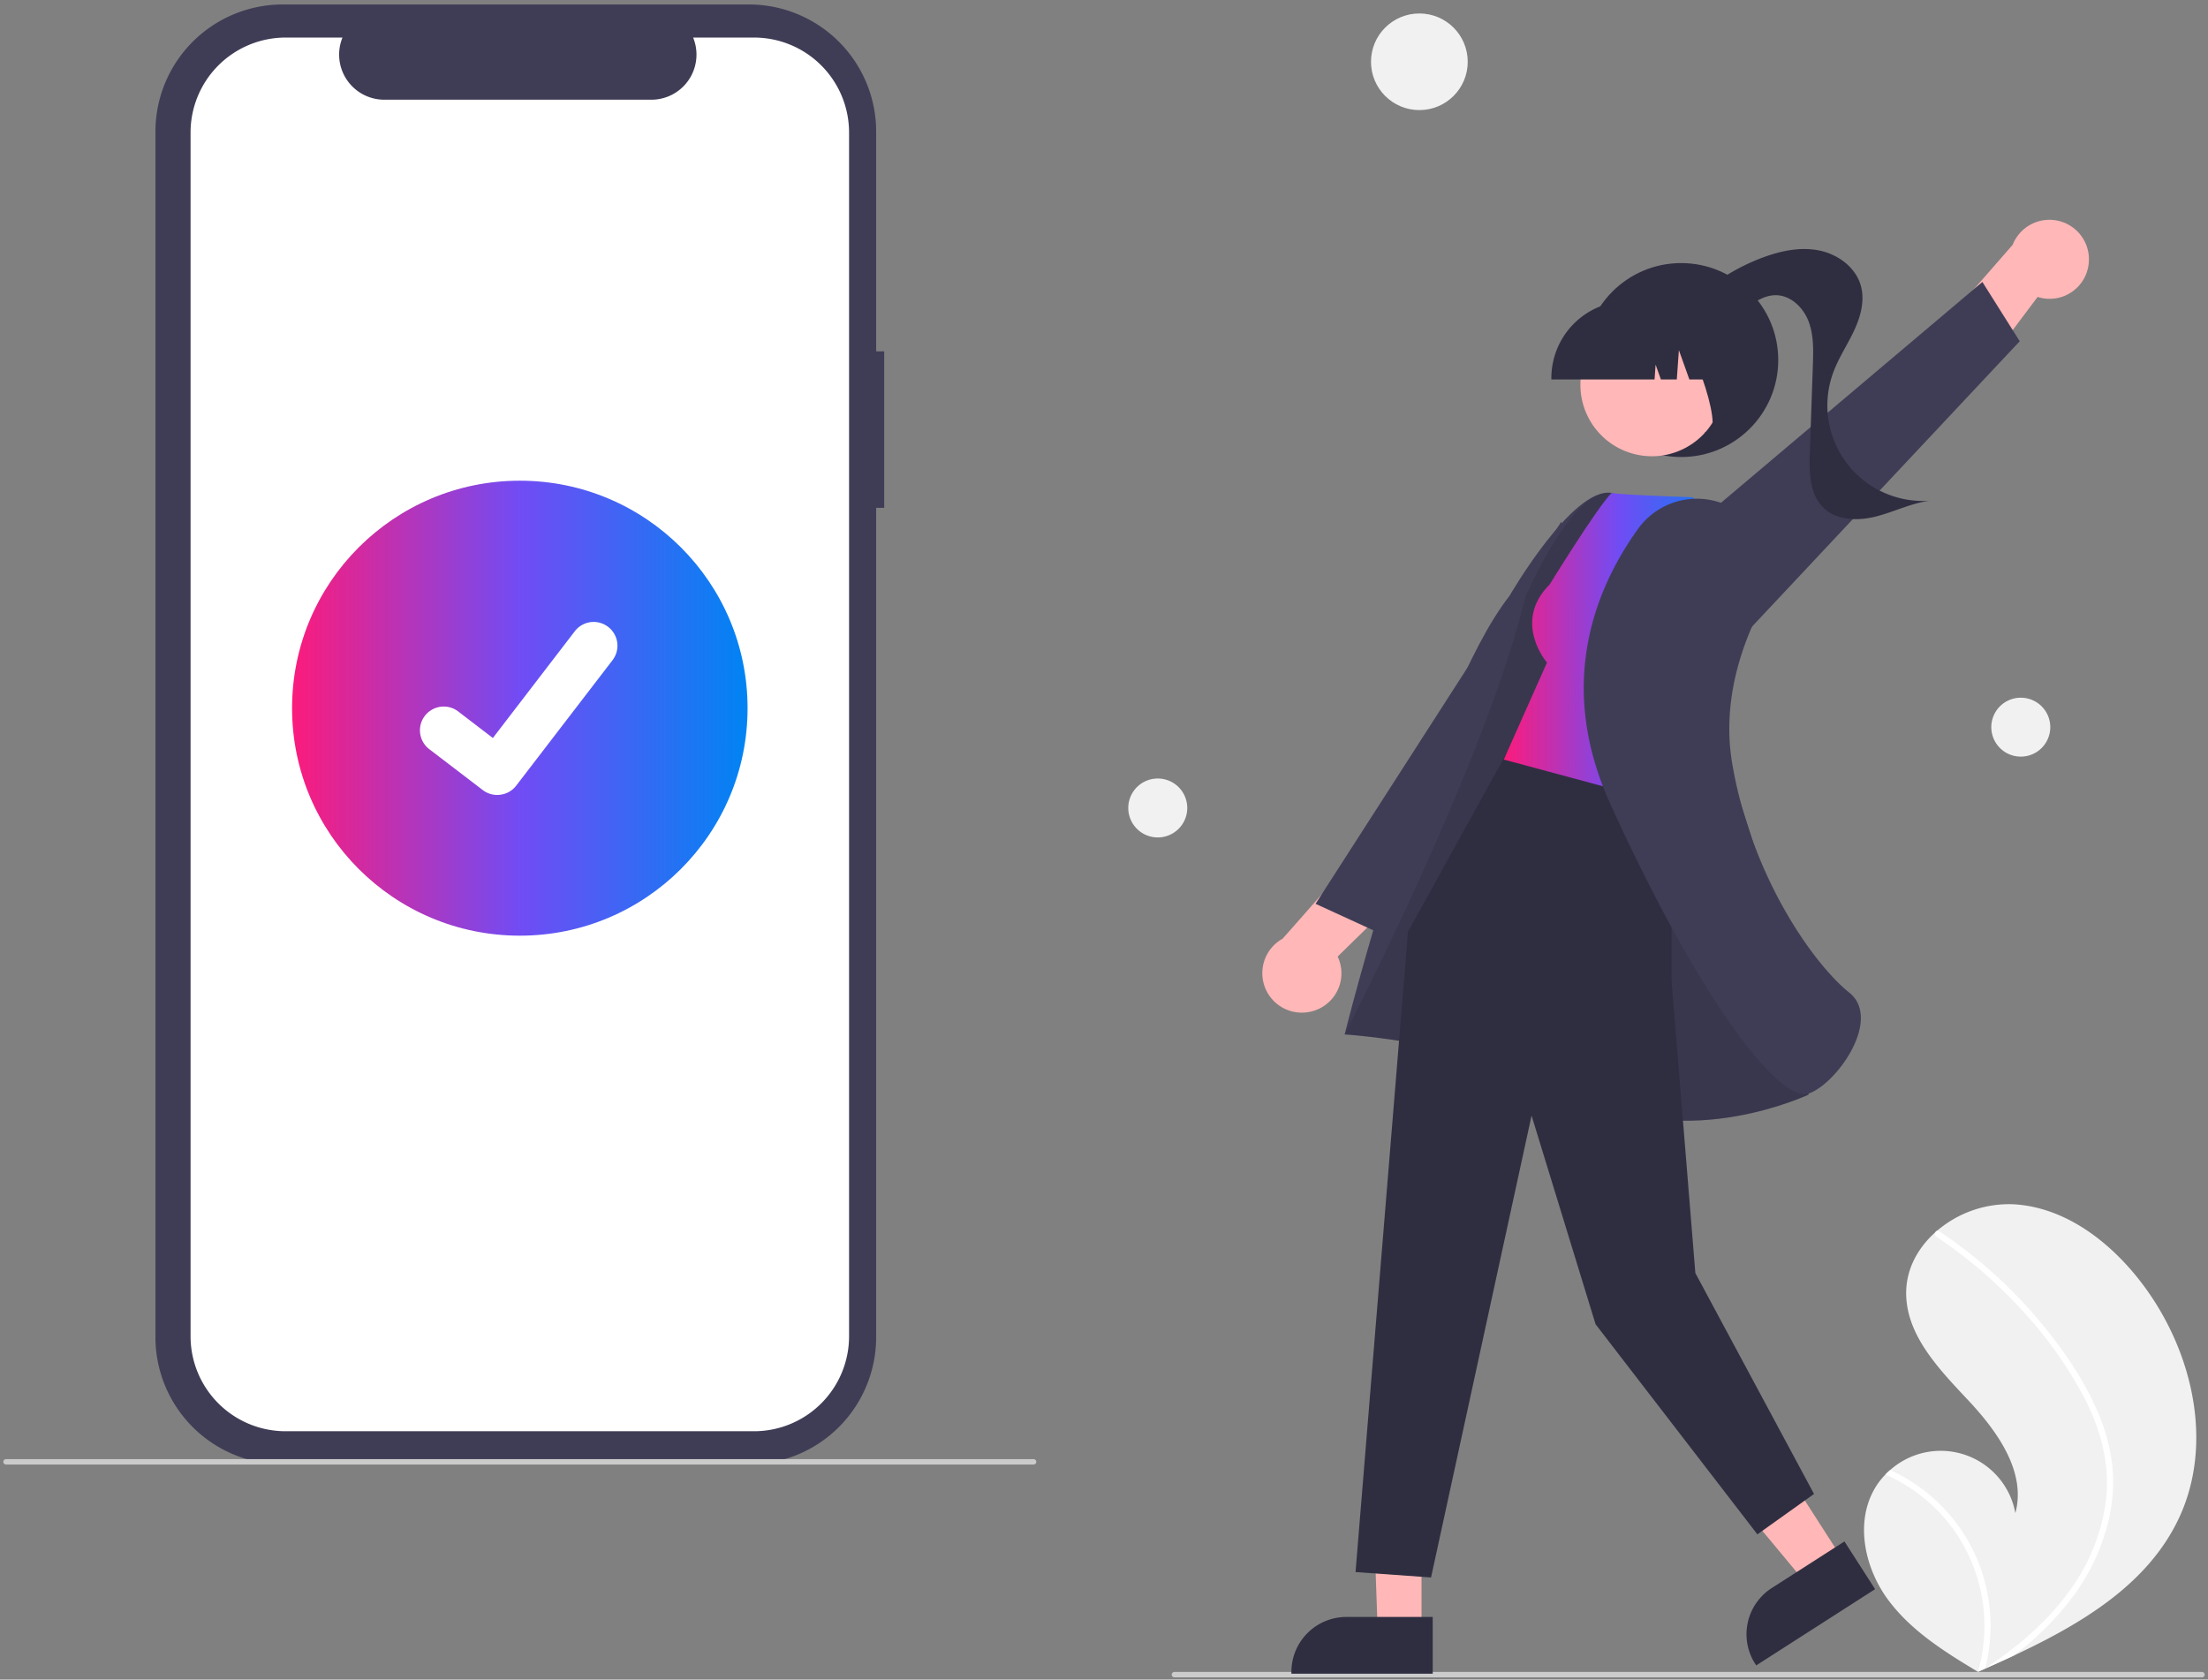 <svg xmlns="http://www.w3.org/2000/svg" width="330" height="251" fill="none" viewBox="0 0 330 251">
  <rect x="0" y="0" width="330" height="251" fill="#808080" stroke="none"/>
  <g clip-path="url(#a)">
    <path fill="#3F3D56" d="M132.15 52.511h-1.201V19.673a18.99 18.99 0 0 0-5.573-13.44A19.03 19.03 0 0 0 111.92.668H42.26a19.042 19.042 0 0 0-13.456 5.567 18.994 18.994 0 0 0-5.573 13.439v180.153a18.99 18.99 0 0 0 5.573 13.44 19.043 19.043 0 0 0 13.456 5.566h69.66c5.047 0 9.887-2.002 13.456-5.566a18.998 18.998 0 0 0 5.573-13.439V75.887h1.201V52.51Z"/>
    <path fill="#CBCBCB" d="M154.477 218.863H.903a.401.401 0 0 1-.285-.687.406.406 0 0 1 .285-.118h153.574a.406.406 0 0 1 .403.403.404.404 0 0 1-.403.402Z"/>
    <path fill="#F1F1F1" d="M280.336 222.205c.414-.669.902-1.289 1.454-1.85.227-.236.467-.458.715-.674a11.36 11.36 0 0 1 11.241-2.247 11.337 11.337 0 0 1 7.462 8.691c1.663-6.14-2.665-12.188-7.016-16.834-4.353-4.644-9.328-9.739-9.303-16.102.012-3.541 1.746-6.7 4.365-9.042.081-.071.161-.142.244-.21a16.566 16.566 0 0 1 11.402-3.969c7.739.414 14.496 5.609 19.189 11.77 7.553 9.915 10.863 23.832 5.575 35.118-4.651 9.926-14.571 15.82-24.695 20.559a209.893 209.893 0 0 1-4.233 1.925l-.028.012c-.068.03-.136.059-.199.09l-.87.383.134.087.416.269-.431-.259c-.043-.027-.089-.052-.132-.078-4.972-2.98-10.013-6.132-13.449-10.784-3.562-4.83-4.995-11.749-1.841-16.855Z"/>
    <path fill="#fff" d="M313.511 210.988a28.05 28.05 0 0 1 2.166 7.862 24.363 24.363 0 0 1-.294 7.251 31.258 31.258 0 0 1-6.279 13.415 45.037 45.037 0 0 1-8.135 7.899 209.893 209.893 0 0 1-4.233 1.925l-.028.012c-.068.03-.136.059-.199.09l-.87.383.134.087.416.269-.432-.259c-.042-.027-.088-.052-.131-.078a24.857 24.857 0 0 0-4.517-22.402 25.117 25.117 0 0 0-9.319-7.087c.227-.236.467-.458.714-.674a25.98 25.98 0 0 1 3.992 2.277 25.495 25.495 0 0 1 9.658 12.777 26.036 26.036 0 0 1 .566 14.569c.249-.163.5-.33.744-.497 4.632-3.12 8.901-6.866 12.117-11.461a29.079 29.079 0 0 0 5.168-13.118c.616-5.167-.678-10.247-2.988-14.857a60.889 60.889 0 0 0-9.551-13.555 69.257 69.257 0 0 0-12.809-10.999.5.5 0 0 1-.147-.67.422.422 0 0 1 .244-.21.364.364 0 0 1 .314.063c.581.387 1.156.777 1.725 1.179a70.063 70.063 0 0 1 12.804 11.682c3.64 4.249 6.953 8.97 9.17 14.127Z"/>
    <path fill="#CBCBCB" d="M175.524 250.667h153.573a.4.4 0 0 0 .403-.403.4.4 0 0 0-.403-.402H175.524a.4.4 0 0 0-.403.402.4.4 0 0 0 .403.403Z"/>
    <path fill="#FFB7B7" d="m212.459 218.546-7.447-.117.896 25.349h6.549l.002-25.232Z"/>
    <path fill="#2F2E41" d="M214.128 241.642h-12.899a8.228 8.228 0 0 0-5.813 2.404 8.208 8.208 0 0 0-2.408 5.805v.267l21.12.001v-8.477Z"/>
    <path fill="#FFB7B7" d="m261.762 211.823-8.134 5.216 16.271 19.551 5.512-3.535-13.649-21.232Z"/>
    <path fill="#2F2E41" d="m275.662 230.356-10.855 6.96v.001a8.202 8.202 0 0 0-2.476 11.344l.144.224 17.772-11.395-4.585-7.134Z"/>
    <path fill="#FFB7B7" d="M196.146 151.119a5.915 5.915 0 0 1-4.178-.386 5.898 5.898 0 0 1-2.976-7.249 5.898 5.898 0 0 1 2.704-3.204l12.536-14.205 10.603 2.288-14.913 14.589a5.858 5.858 0 0 1-1.521 6.986 5.867 5.867 0 0 1-2.255 1.181Z"/>
    <path fill="#F1F1F1" d="M173.035 125.148a4.405 4.405 0 0 0 4.408-4.402 4.405 4.405 0 0 0-4.408-4.402 4.405 4.405 0 0 0-4.407 4.402 4.405 4.405 0 0 0 4.407 4.402Zm128.986-12.077a4.405 4.405 0 0 0 4.407-4.402 4.405 4.405 0 0 0-4.407-4.402 4.405 4.405 0 0 0-4.408 4.402 4.405 4.405 0 0 0 4.408 4.402Z"/>
    <path fill="#fff" d="M112.687 5.612h-9.093a6.737 6.737 0 0 1-3.076 8.498 6.762 6.762 0 0 1-3.175.792H57.436a6.758 6.758 0 0 1-5.603-2.982 6.739 6.739 0 0 1-.648-6.308h-8.493a14.226 14.226 0 0 0-10.049 4.157 14.193 14.193 0 0 0-4.162 10.036v179.889a14.18 14.18 0 0 0 4.162 10.037 14.214 14.214 0 0 0 10.049 4.157h69.995c1.866 0 3.714-.367 5.438-1.081a14.203 14.203 0 0 0 7.691-7.681 14.165 14.165 0 0 0 1.082-5.432V19.805a14.197 14.197 0 0 0-8.773-13.113 14.225 14.225 0 0 0-5.438-1.08Z"/>
    <path fill="url(#b)" d="M77.69 139.83c18.799 0 34.039-15.221 34.039-33.997 0-18.775-15.24-33.996-34.04-33.996-18.798 0-34.038 15.221-34.038 33.996 0 18.776 15.24 33.997 34.039 33.997Z"/>
    <path fill="#fff" d="M74.317 118.802a3.534 3.534 0 0 1-2.124-.705l-.038-.028-8-6.112a3.564 3.564 0 0 1-1.361-2.353 3.545 3.545 0 0 1 1.745-3.539 3.563 3.563 0 0 1 3.942.256l5.181 3.969 12.244-15.954a3.552 3.552 0 0 1 3.739-1.27c.45.121.873.33 1.243.613h.002l-.076.106.078-.105a3.552 3.552 0 0 1 .657 4.976l-14.402 18.757a3.555 3.555 0 0 1-2.827 1.385l-.003.004Z"/>
    <path fill="#3F3D56" d="m237.389 100.266-31.244 39.171-9.524-4.367 36.724-57.104 4.044 22.3Z"/>
    <path fill="#FFB7B7" d="M312.149 39.57a5.891 5.891 0 0 0-.929-4.087 5.905 5.905 0 0 0-7.585-2 5.9 5.9 0 0 0-2.827 3.097l-12.462 14.27 3.656 10.2 12.533-16.673a5.88 5.88 0 0 0 6.737-2.42 5.867 5.867 0 0 0 .877-2.387Z"/>
    <path fill="#3F3D56" d="m260.492 95.09 41.368-44.093-5.58-8.86-51.886 43.826 16.098 9.128Z"/>
    <path fill="#2F2E41" d="M251.259 68.3c8.014 0 14.511-6.489 14.511-14.493 0-8.004-6.497-14.492-14.511-14.492s-14.511 6.488-14.511 14.492c0 8.004 6.497 14.493 14.511 14.493Z"/>
    <path fill="#2F2E41" d="M252.426 45.62a30.424 30.424 0 0 1 11.07-7.15c2.676-.99 5.588-1.602 8.386-1.04 2.797.563 5.443 2.496 6.223 5.237.639 2.242-.02 4.656-1.011 6.766-.99 2.11-2.313 4.067-3.113 6.256a14.268 14.268 0 0 0 7.468 17.88 14.31 14.31 0 0 0 6.917 1.267c-2.749.368-5.282 1.659-7.969 2.345-2.687.687-5.858.64-7.855-1.282-2.112-2.034-2.154-5.341-2.052-8.27l.455-13.062c.078-2.22.144-4.511-.658-6.584-.802-2.072-2.707-3.887-4.932-3.868-1.685.014-3.178 1.034-4.53 2.04-1.352 1.006-2.783 2.08-4.462 2.229-1.679.15-3.597-1.092-3.471-2.77l-.466.006Z"/>
    <path fill="#3F3D56" d="M264.66 134.419s-18.074-59.954-23.882-60.765c-5.809-.81-15.167 15.384-15.167 15.384-12.134 15.462-24.646 65.548-24.646 65.548s20.858 1.304 36.105 9.406c15.247 8.101 33.241-.411 33.241-.411l-5.651-29.162Z"/>
    <path fill="#000" d="M264.66 134.419s-18.074-59.955-23.882-60.765c-5.809-.81-12.79 15.548-12.79 15.548-6.046 24.96-27.023 65.384-27.023 65.384s20.858 1.303 36.105 9.405c15.247 8.102 33.241-.41 33.241-.41l-5.651-29.162Z" opacity=".1"/>
    <path fill="#2F2E41" d="M249.832 116.481v30.127l3.55 43.641 17.735 33.011-8.464 6.038-24.185-31.401-9.566-31.179-15.022 69.022-11.286-.805 7.838-95.697 14.874-26.937 24.526 4.18Z"/>
    <path fill="url(#c)" d="M231.609 87.341c-5.643 5.637-.403 11.675-.403 11.675l-6.45 14.493 25.394 6.844 8.875-39.605-6.047-6.441c-12.092-.403-12.098-.653-12.098-.653-2.119 2.07-9.271 13.687-9.271 13.687Z"/>
    <path fill="#3F3D56" d="M260.047 76.645a10.839 10.839 0 0 0-8.111-1.985 10.85 10.85 0 0 0-7.116 4.366c-6.384 8.877-12.287 23.213-4.154 41.091 13.06 28.708 24.424 43.404 29.044 43.402.202.002.403-.03.594-.093 2.844-.963 6.956-5.77 7.7-10.005.267-1.516.203-3.627-1.612-5.077-5.214-4.166-14.574-17.135-17.494-34.205-1.614-9.432 1.515-18.024 4.425-23.57a10.812 10.812 0 0 0-3.135-13.82l-.141-.104Z"/>
    <path fill="#FFB7B7" d="M252.006 66.876c5.176-2.826 7.078-9.308 4.249-14.478-2.83-5.17-9.32-7.07-14.497-4.244-5.176 2.826-7.078 9.308-4.249 14.478 2.83 5.17 9.32 7.07 14.497 4.244Z"/>
    <path fill="#2F2E41" d="M231.86 56.709h15.424l.158-2.212.791 2.212h2.375l.313-4.384 1.568 4.384h4.595v-.218a11.517 11.517 0 0 0-3.379-8.135 11.546 11.546 0 0 0-8.146-3.375h-2.174a11.546 11.546 0 0 0-8.146 3.375 11.517 11.517 0 0 0-3.379 8.136v.217Z"/>
    <path fill="#2F2E41" d="m254.754 64.658 6.582-2.133V46.56h-12.433l.308.307c4.283 4.272 9.046 19.428 5.543 17.791Z"/>
    <path fill="#F1F1F1" d="M212.134 16.452c3.992 0 7.228-3.232 7.228-7.22 0-3.987-3.236-7.22-7.228-7.22-3.993 0-7.229 3.233-7.229 7.22 0 3.988 3.236 7.22 7.229 7.22Z"/>
  </g>
  <defs>
    <linearGradient id="b" x1="43.651" x2="111.729" y1="106.275" y2="106.275" gradientUnits="userSpaceOnUse">
      <stop stop-color="#FC1B7C"/>
      <stop offset=".5" stop-color="#714CF4"/>
      <stop offset="1" stop-color="#0084F3"/>
    </linearGradient>
    <linearGradient id="c" x1="224.756" x2="259.025" y1="97.306" y2="97.306" gradientUnits="userSpaceOnUse">
      <stop stop-color="#FC1B7C"/>
      <stop offset=".5" stop-color="#714CF4"/>
      <stop offset="1" stop-color="#0084F3"/>
    </linearGradient>
    <clipPath id="a">
      <path fill="#fff" d="M.5.667h329v250H.5z"/>
    </clipPath>
  </defs>
</svg>
